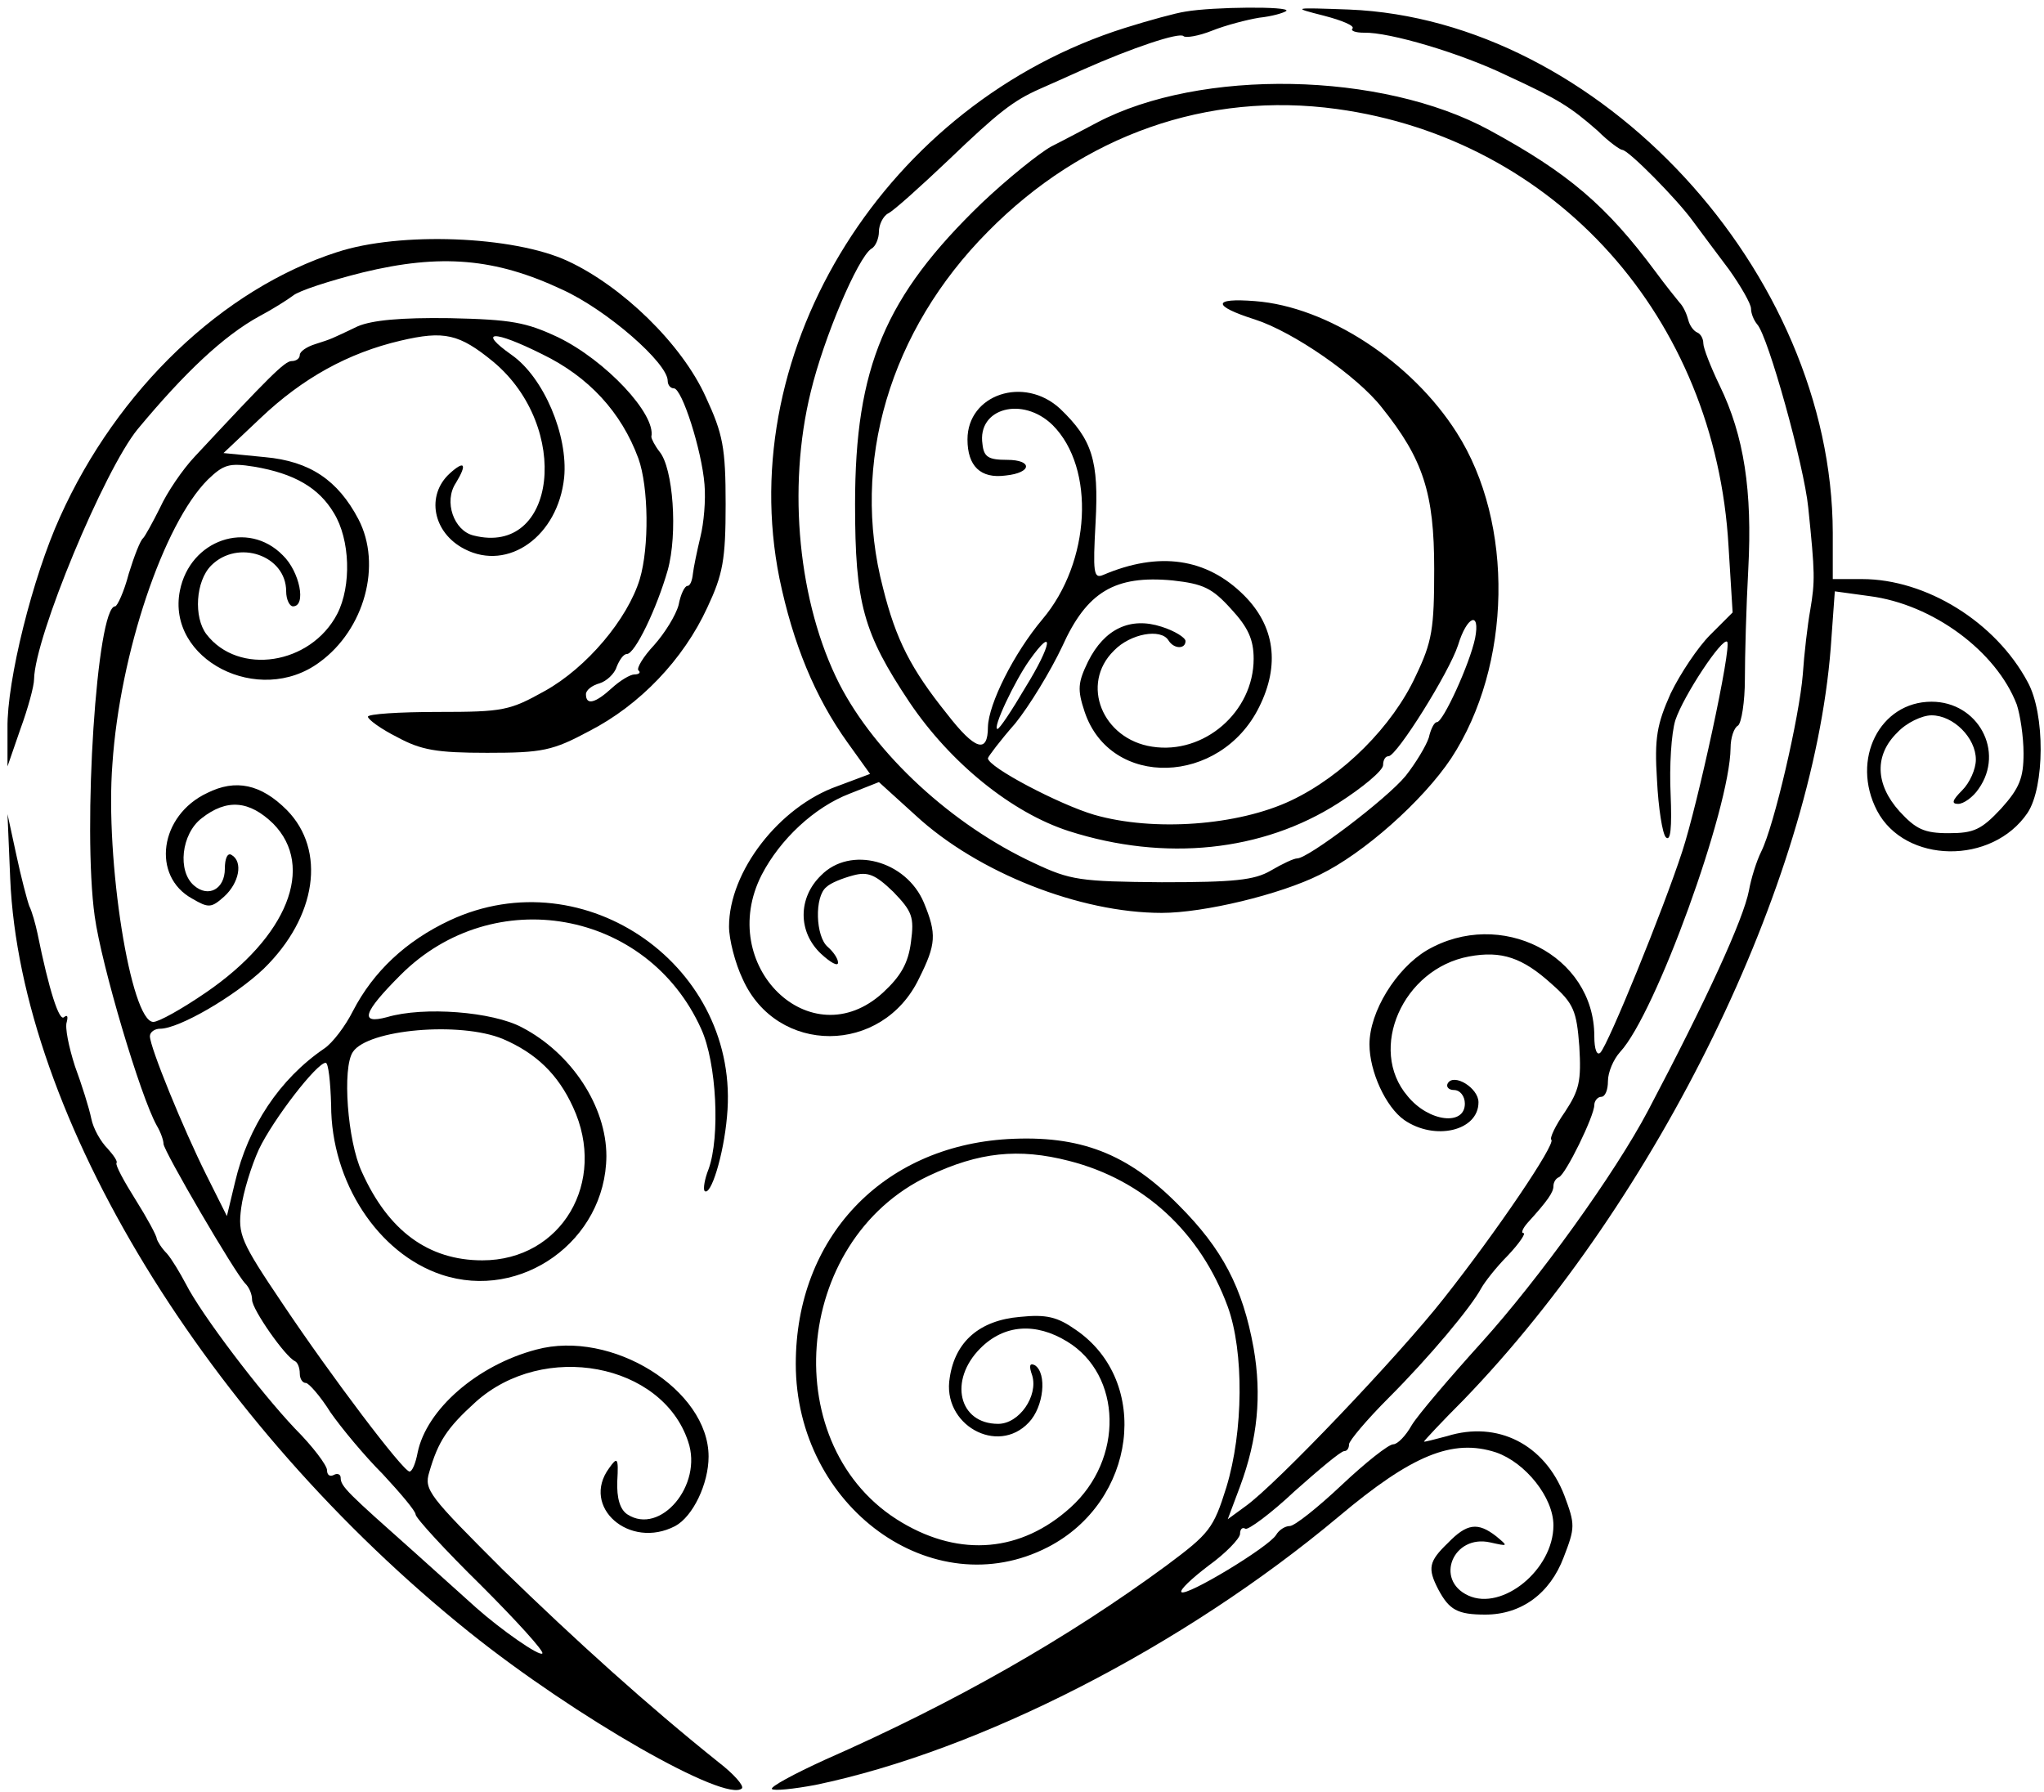 <?xml version="1.0" standalone="no"?>
<!DOCTYPE svg PUBLIC "-//W3C//DTD SVG 20010904//EN"
 "http://www.w3.org/TR/2001/REC-SVG-20010904/DTD/svg10.dtd">
<svg version="1.0" xmlns="http://www.w3.org/2000/svg"
 width="300pt" height="263pt" viewBox="0 0 300 263"
 preserveAspectRatio="xMidYMid meet">
<g transform="translate(0,263) scale(0.1,-0.1)"
fill="#000000" stroke="none">
<path d="M1740 2613 c-14 -2 -54 -13 -89 -24 -349 -110 -575 -470 -507 -808
20 -96 52 -174 100 -241 l33 -46 -48 -18 c-85 -30 -159 -125 -159 -206 0 -19
9 -54 20 -77 50 -112 205 -112 259 1 25 50 26 65 7 111 -26 62 -108 84 -151
40 -34 -33 -34 -83 0 -115 14 -13 25 -19 25 -13 0 6 -7 16 -15 23 -18 15 -20
74 -2 88 6 6 24 13 39 17 22 6 33 1 59 -24 28 -29 31 -37 26 -74 -4 -31 -15
-50 -41 -74 -106 -97 -246 40 -178 173 27 52 77 99 129 119 l43 17 54 -49 c91
-84 241 -143 361 -143 62 0 174 27 232 56 64 31 151 108 193 171 89 136 93
345 8 478 -66 104 -190 185 -296 193 -63 5 -63 -7 0 -27 56 -18 150 -83 186
-129 61 -76 77 -126 77 -237 0 -88 -3 -107 -27 -157 -34 -74 -107 -147 -183
-183 -78 -37 -202 -46 -289 -21 -51 15 -156 70 -156 83 0 2 18 26 40 51 21 26
52 77 69 113 36 80 77 105 162 97 45 -5 58 -11 86 -42 25 -27 33 -45 33 -73 0
-78 -73 -141 -149 -129 -73 11 -106 92 -56 141 24 25 69 33 80 15 8 -13 25
-13 25 -1 0 5 -16 15 -35 21 -46 15 -84 -3 -108 -51 -15 -31 -16 -41 -5 -74
38 -113 199 -108 256 7 31 62 23 119 -22 164 -55 55 -125 65 -207 30 -14 -6
-15 4 -11 77 5 91 -5 122 -52 167 -53 49 -136 21 -136 -45 0 -39 19 -58 56
-53 39 4 40 23 2 23 -27 0 -34 4 -36 23 -8 53 59 71 103 28 63 -63 56 -201
-15 -285 -42 -50 -79 -124 -80 -158 0 -40 -19 -34 -60 19 -53 66 -75 109 -94
185 -48 183 10 378 154 523 140 142 322 206 512 180 321 -44 556 -306 575
-642 l6 -97 -33 -33 c-18 -18 -44 -57 -58 -86 -20 -45 -24 -65 -20 -127 2 -41
8 -79 13 -84 7 -7 9 14 7 63 -2 41 1 90 7 109 12 36 69 122 76 115 7 -7 -43
-238 -66 -308 -28 -86 -108 -282 -120 -295 -5 -5 -9 4 -9 24 0 119 -138 189
-246 126 -45 -27 -84 -90 -84 -138 0 -40 24 -92 51 -111 45 -31 109 -16 109
26 0 21 -36 43 -45 28 -3 -5 1 -10 9 -10 9 0 16 -9 16 -20 0 -33 -53 -27 -84
11 -59 69 -7 187 90 205 48 9 79 -2 121 -40 33 -29 37 -40 41 -92 3 -51 0 -64
-21 -96 -14 -20 -23 -39 -20 -41 6 -7 -79 -133 -158 -233 -66 -84 -246 -273
-291 -305 l-26 -19 18 48 c26 70 32 134 20 203 -16 89 -46 146 -110 210 -75
76 -145 103 -251 97 -184 -11 -311 -145 -311 -330 0 -210 201 -356 370 -269
130 67 152 243 41 319 -27 19 -43 23 -82 19 -59 -5 -95 -36 -103 -89 -12 -69
70 -115 116 -66 22 23 27 72 9 84 -8 4 -9 -1 -4 -15 9 -30 -19 -71 -50 -71
-58 0 -73 64 -26 111 35 35 81 38 127 10 81 -49 84 -173 5 -244 -72 -65 -161
-73 -247 -22 -185 109 -162 414 39 509 74 35 132 41 206 22 110 -28 193 -105
233 -214 24 -66 23 -183 -2 -265 -19 -61 -25 -68 -88 -115 -144 -106 -310
-201 -501 -285 -46 -21 -81 -40 -78 -43 3 -3 32 0 64 6 241 50 540 203 768
394 107 90 167 115 231 94 43 -15 84 -66 84 -107 0 -65 -75 -126 -125 -103
-50 23 -22 90 32 78 27 -6 27 -6 9 9 -27 21 -43 19 -71 -10 -28 -27 -30 -37
-14 -68 16 -30 28 -37 69 -37 53 0 95 31 115 84 17 44 17 48 1 91 -29 75 -98
110 -172 87 -19 -5 -34 -9 -34 -8 0 1 26 29 58 61 285 295 512 759 539 1104
l6 83 51 -7 c93 -12 186 -81 216 -159 5 -15 10 -47 10 -72 0 -36 -6 -51 -33
-81 -29 -31 -40 -36 -77 -36 -36 0 -48 6 -72 32 -36 40 -37 83 -3 116 13 14
36 25 50 25 32 0 65 -33 65 -65 0 -14 -9 -34 -20 -45 -15 -15 -16 -20 -6 -20
8 0 22 10 30 22 39 55 -1 128 -69 128 -76 0 -119 -85 -80 -160 41 -78 169 -80
221 -3 25 38 26 145 0 192 -47 88 -149 151 -243 151 l-43 0 0 68 c-1 383 -343
753 -710 768 -84 3 -84 3 -37 -9 27 -7 46 -15 42 -19 -3 -3 4 -6 17 -6 37 1
142 -30 210 -63 76 -35 93 -46 133 -81 16 -16 33 -28 36 -28 9 0 81 -73 104
-105 11 -15 35 -47 53 -71 17 -24 32 -50 32 -57 0 -7 4 -17 9 -23 16 -17 69
-208 75 -269 10 -97 10 -108 3 -150 -4 -22 -9 -65 -11 -95 -5 -62 -42 -222
-61 -260 -7 -14 -15 -40 -18 -57 -8 -42 -62 -160 -148 -323 -49 -93 -161 -248
-244 -340 -47 -52 -94 -107 -103 -122 -9 -16 -21 -28 -27 -28 -7 0 -41 -27
-76 -60 -35 -33 -69 -60 -76 -60 -7 0 -16 -6 -20 -13 -11 -18 -132 -91 -139
-84 -3 3 15 20 40 39 25 18 45 39 46 46 0 7 3 11 8 8 4 -2 37 22 72 55 36 32
68 59 73 59 4 0 7 4 7 10 0 5 26 36 58 68 60 60 121 133 136 161 5 9 22 31 39
48 17 18 27 33 23 33 -4 0 -1 7 6 15 30 33 38 45 38 54 0 5 3 11 8 13 10 4 52
90 52 106 0 6 5 12 10 12 6 0 10 10 10 23 0 13 8 32 18 43 52 56 161 357 162
446 0 15 5 30 11 33 5 4 10 35 10 68 0 34 2 107 5 162 6 114 -6 195 -42 269
-13 27 -24 55 -24 62 0 7 -4 14 -9 16 -5 2 -11 10 -13 18 -2 8 -7 20 -13 26
-5 6 -21 26 -35 45 -72 97 -128 145 -244 208 -158 86 -424 91 -576 11 -19 -10
-49 -26 -67 -35 -18 -10 -64 -47 -102 -83 -142 -137 -186 -241 -186 -442 0
-146 12 -189 80 -291 60 -89 150 -162 234 -189 141 -45 284 -30 395 41 36 23
66 48 66 56 0 7 3 13 8 13 12 0 89 123 102 163 13 43 33 51 25 10 -8 -38 -47
-123 -56 -123 -4 0 -9 -10 -12 -23 -4 -12 -19 -37 -34 -56 -28 -34 -143 -121
-159 -121 -5 0 -22 -8 -39 -18 -24 -14 -54 -17 -160 -17 -120 1 -134 3 -187
28 -121 56 -233 160 -286 263 -60 118 -77 287 -42 429 19 79 69 197 89 210 6
3 11 15 11 25 0 10 6 23 14 27 8 4 48 40 88 78 73 70 95 87 133 104 11 5 41
18 65 29 72 32 141 55 147 49 3 -3 22 0 42 8 20 8 51 16 69 19 19 2 36 7 40
10 6 7 -108 6 -148 -1z m-235 -992 c-20 -34 -38 -61 -41 -61 -8 0 25 70 47
101 37 52 33 23 -6 -40z"/>
<path d="M495 2260 c-168 -54 -323 -202 -407 -389 -40 -88 -78 -240 -77 -310
l0 -56 19 55 c11 30 20 63 20 73 1 62 103 307 152 367 69 83 126 137 179 166
19 10 41 24 49 30 8 7 54 22 102 34 115 28 195 21 293 -25 66 -30 155 -108
155 -134 0 -6 4 -11 9 -11 12 0 41 -91 45 -141 2 -23 -1 -57 -6 -77 -5 -21
-10 -45 -11 -54 -1 -10 -4 -18 -8 -18 -4 0 -10 -12 -13 -28 -4 -15 -20 -41
-36 -59 -16 -17 -26 -34 -23 -37 4 -3 1 -6 -6 -6 -6 0 -21 -9 -33 -20 -24 -22
-38 -26 -38 -9 0 6 9 13 20 16 10 3 22 14 25 24 4 10 10 19 15 19 12 0 44 67
60 123 15 54 8 150 -12 174 -7 9 -12 19 -12 22 7 33 -67 112 -137 146 -47 22
-68 26 -159 28 -72 1 -114 -3 -135 -12 -40 -19 -37 -18 -62 -26 -13 -4 -23
-11 -23 -16 0 -5 -5 -9 -12 -9 -10 0 -33 -23 -142 -140 -18 -19 -41 -53 -51
-75 -11 -22 -22 -42 -25 -45 -4 -3 -13 -26 -21 -52 -7 -27 -17 -48 -20 -48
-27 0 -48 -326 -30 -455 10 -72 67 -264 91 -307 6 -10 10 -22 10 -27 0 -10
105 -190 120 -205 6 -6 10 -16 10 -24 0 -14 49 -84 63 -90 4 -2 7 -10 7 -18 0
-8 4 -14 9 -14 4 0 21 -19 36 -43 16 -23 50 -64 77 -91 26 -28 48 -54 48 -59
0 -5 43 -52 96 -104 52 -52 93 -97 90 -100 -4 -5 -61 35 -97 67 -9 8 -49 44
-89 80 -100 89 -110 98 -110 111 0 5 -5 7 -10 4 -6 -3 -10 0 -10 7 0 7 -21 35
-47 61 -52 55 -137 167 -160 212 -9 17 -21 37 -28 45 -8 8 -14 18 -15 22 0 4
-14 30 -31 57 -17 27 -30 51 -28 54 2 2 -4 11 -13 21 -10 10 -21 29 -24 44 -3
15 -14 50 -24 77 -9 28 -15 57 -12 65 2 8 1 11 -4 7 -7 -7 -22 39 -39 123 -3
14 -8 32 -12 40 -3 8 -12 42 -19 75 l-13 60 4 -95 c15 -349 289 -797 674
-1106 156 -125 377 -251 400 -229 3 4 -12 21 -34 38 -105 84 -210 179 -317
283 -108 108 -116 117 -108 143 13 45 26 65 68 103 100 90 274 57 312 -58 22
-64 -41 -138 -89 -107 -11 7 -16 24 -15 49 2 35 0 36 -12 19 -42 -57 30 -120
97 -85 26 14 49 62 49 102 0 98 -142 187 -253 157 -87 -23 -161 -88 -174 -151
-3 -16 -8 -28 -12 -28 -10 1 -115 140 -186 246 -62 92 -66 102 -61 141 3 23
15 62 26 86 21 44 85 127 98 127 4 0 7 -28 8 -62 0 -113 69 -218 162 -249 117
-39 241 50 242 174 0 73 -51 151 -124 189 -43 23 -144 31 -198 15 -41 -11 -35
7 20 62 136 136 362 96 441 -79 23 -50 28 -159 11 -206 -6 -15 -8 -29 -6 -32
9 -9 28 52 33 109 21 219 -208 381 -407 288 -64 -30 -112 -75 -142 -133 -11
-22 -30 -47 -42 -55 -66 -45 -112 -115 -131 -196 l-12 -50 -30 60 c-34 68 -83
188 -83 204 0 6 7 11 15 11 28 0 110 48 152 88 78 76 92 174 34 233 -38 38
-75 46 -117 25 -70 -33 -82 -122 -22 -155 24 -14 28 -14 47 3 22 20 28 51 11
61 -6 4 -10 -5 -10 -20 0 -30 -24 -43 -45 -25 -25 21 -19 76 11 99 37 29 70
26 105 -8 62 -63 21 -166 -99 -248 -35 -24 -69 -43 -77 -43 -33 0 -71 238 -60
379 11 162 75 352 140 417 23 22 31 25 68 19 59 -10 95 -31 117 -68 24 -39 26
-107 5 -148 -39 -75 -145 -91 -192 -30 -19 25 -16 78 7 101 39 39 110 15 110
-38 0 -12 5 -22 10 -22 20 0 10 51 -15 75 -51 52 -136 23 -151 -52 -20 -101
116 -171 205 -105 66 48 92 143 57 210 -30 57 -71 85 -137 91 l-61 6 54 51
c62 59 129 96 206 114 64 15 86 10 136 -31 115 -96 93 -286 -29 -255 -29 7
-44 50 -26 77 17 28 13 34 -9 14 -35 -32 -25 -87 22 -111 64 -33 137 19 146
105 6 62 -30 147 -77 180 -51 36 -27 37 45 1 68 -33 116 -85 141 -153 15 -42
16 -130 2 -177 -18 -59 -78 -130 -139 -164 -52 -29 -61 -31 -157 -31 -57 0
-103 -3 -103 -7 0 -4 19 -18 43 -30 35 -19 58 -23 132 -23 81 0 96 3 150 32
74 38 138 105 173 181 23 49 27 70 27 152 0 83 -4 103 -29 157 -35 78 -123
163 -203 200 -80 37 -247 43 -338 13z m243 -1155 c49 -21 81 -52 103 -100 51
-110 -17 -225 -133 -225 -79 0 -138 43 -177 130 -21 45 -29 153 -13 176 22 33
157 45 220 19z"/>
</g>
</svg>

